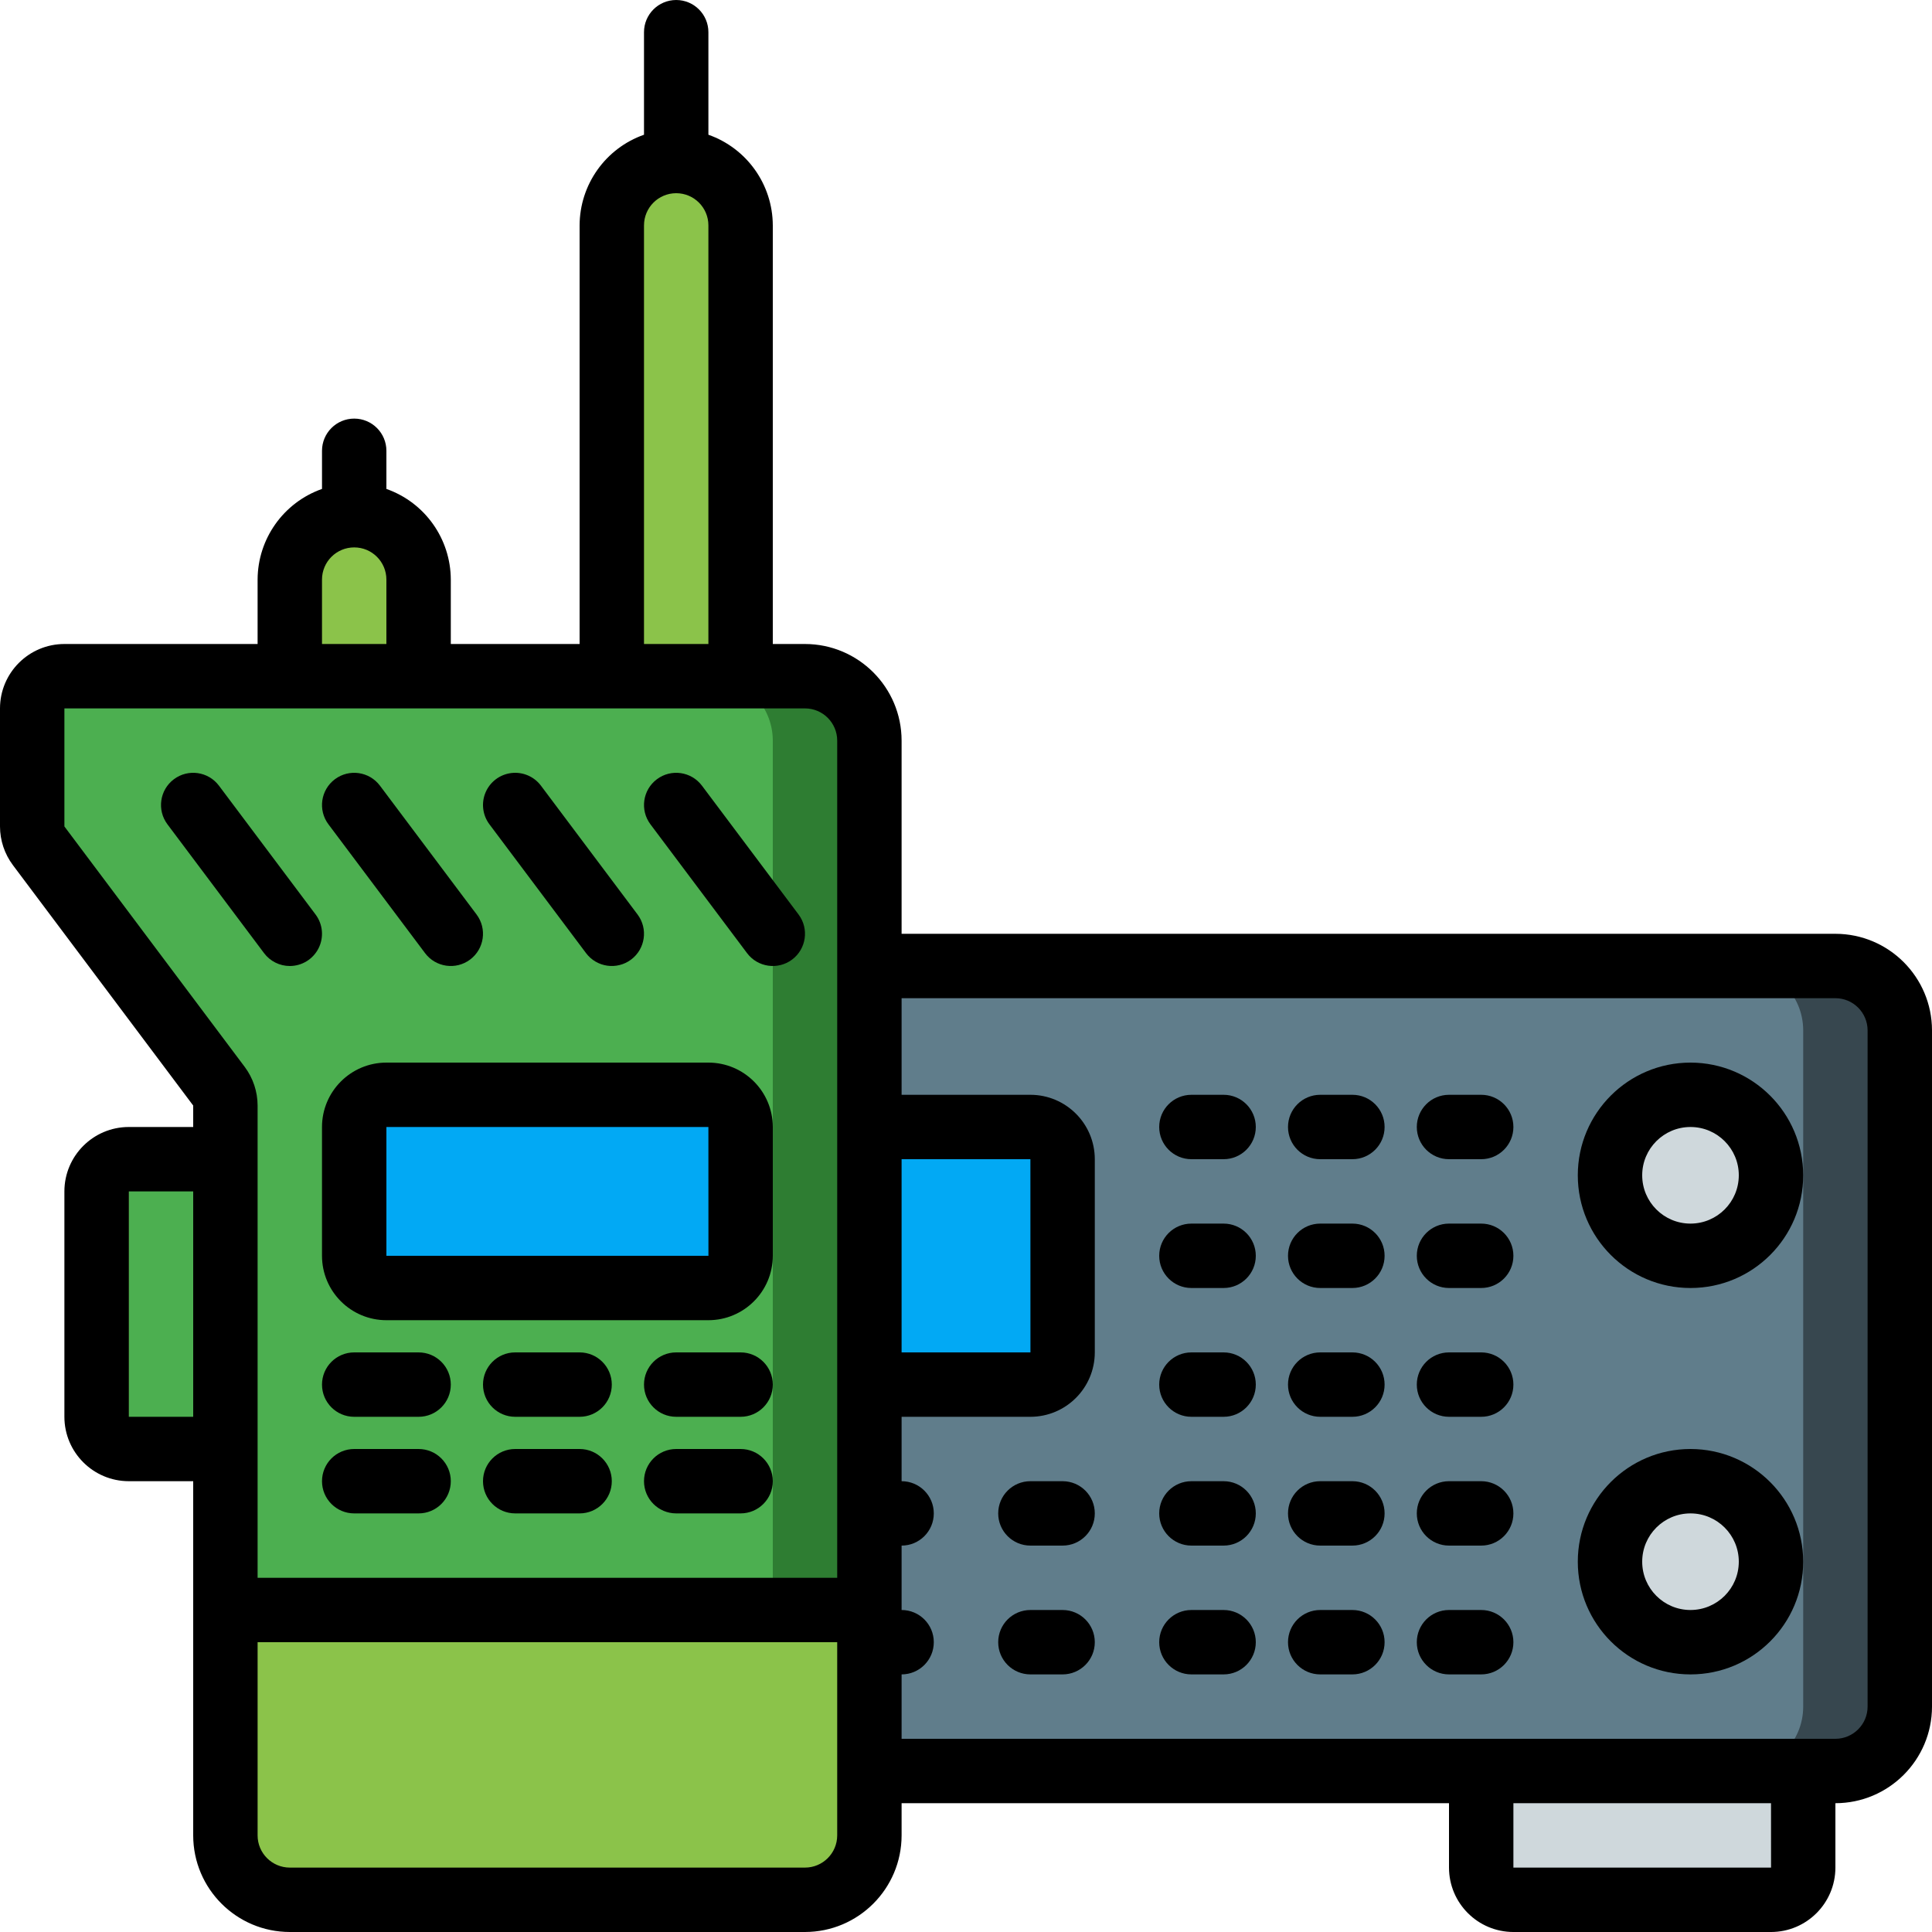 <?xml version="1.0" encoding="iso-8859-1"?>
<!-- Generator: Adobe Illustrator 19.0.0, SVG Export Plug-In . SVG Version: 6.00 Build 0)  -->
<svg version="1.1" id="Capa_1" xmlns="http://www.w3.org/2000/svg" xmlns:xlink="http://www.w3.org/1999/xlink" x="0px" y="0px"
	 viewBox="0 0 512 512" style="enable-background:new 0 0 512 512;" xml:space="preserve">
<g>
	<g transform="translate(1 5)">
		<path style="fill:#CFD8DC;" d="M391.533,447.267h85.333v42.667c0,4.713-3.821,8.533-8.533,8.533h-68.267
			c-4.713,0-8.533-3.821-8.533-8.533V447.267z"/>
		<path style="fill:#37474F;" d="M203.8,251h281.6c9.426,0,17.067,7.641,17.067,17.067v179.2c0,9.426-7.641,17.067-17.067,17.067
			H203.8V251z"/>
		<path style="fill:#607D8B;" d="M178.2,251h281.6c9.426,0,17.067,7.641,17.067,17.067v179.2c0,9.426-7.641,17.067-17.067,17.067
			H178.2V251z"/>
		<g>
			<circle style="fill:#CFD8DC;" cx="447" cy="306.467" r="21.333"/>
			<circle style="fill:#CFD8DC;" cx="447" cy="408.867" r="21.333"/>
		</g>
		<path style="fill:#02A9F4;" d="M229.4,293.667h42.667c4.713,0,8.533,3.82,8.533,8.533v51.2c0,4.713-3.82,8.533-8.533,8.533H229.4
			V293.667z"/>
		<g>
			<path style="fill:#8BC34A;" d="M92.867,131.533c9.426,0,17.067,7.641,17.067,17.067v42.667H75.8V148.6
				C75.8,139.174,83.441,131.533,92.867,131.533z"/>
			<path style="fill:#8BC34A;" d="M178.2,37.667c9.426,0,17.067,7.641,17.067,17.067v136.533h-34.133V54.733
				C161.133,45.308,168.774,37.667,178.2,37.667z"/>
		</g>
		<path style="fill:#558B30;" d="M67.267,302.2V379H33.133c-4.707-0.014-8.519-3.826-8.533-8.533v-59.733
			c0.014-4.707,3.826-8.519,8.533-8.533H67.267z"/>
		<path style="fill:#2E7D32;" d="M229.4,191.267V481.4c-0.028,9.414-7.653,17.039-17.067,17.067H75.8
			c-9.414-0.028-17.039-7.653-17.067-17.067V287.949c-0.017-1.844-0.614-3.635-1.707-5.12L9.24,219.171
			c-1.093-1.485-1.69-3.276-1.707-5.12v-31.317c0.014-4.707,3.826-8.519,8.533-8.533h196.267
			C221.748,174.228,229.373,181.852,229.4,191.267z"/>
		<path style="fill:#4CAF50;" d="M203.8,191.267V481.4c-0.028,9.414-7.653,17.039-17.067,17.067H75.8
			c-9.414-0.028-17.039-7.653-17.067-17.067V379h-25.6v-76.8h25.6v-14.251c-0.017-1.844-0.614-3.635-1.707-5.12L9.24,219.171
			c-1.093-1.485-1.69-3.276-1.707-5.12v-31.317c0.014-4.707,3.826-8.519,8.533-8.533h170.667
			C196.15,174.222,203.778,181.85,203.8,191.267z"/>
		<path style="fill:#02A9F4;" d="M101.4,285.133h85.333c4.713,0,8.533,3.82,8.533,8.533V327.8c0,4.713-3.821,8.533-8.533,8.533
			H101.4c-4.713,0-8.533-3.82-8.533-8.533v-34.133C92.867,288.954,96.687,285.133,101.4,285.133z"/>
		<path style="fill:#8BC34A;" d="M229.4,421.667V481.4c-0.028,9.414-7.653,17.039-17.067,17.067H75.8
			c-9.414-0.028-17.039-7.653-17.067-17.067v-59.733H229.4z"/>
	</g>
	<g>
		<path d="M102.4,349.867h85.333c9.422-0.009,17.057-7.645,17.067-17.067v-34.133c-0.009-9.422-7.645-17.057-17.067-17.067H102.4
			c-9.422,0.009-17.057,7.645-17.067,17.067V332.8C85.343,342.222,92.978,349.857,102.4,349.867z M102.4,298.667h85.333
			l0.012,34.133H102.4V298.667z"/>
		<path d="M93.867,375.467h17.067c4.713,0,8.533-3.82,8.533-8.533s-3.821-8.533-8.533-8.533H93.867c-4.713,0-8.533,3.82-8.533,8.533
			S89.154,375.467,93.867,375.467z"/>
		<path d="M93.867,401.067h17.067c4.713,0,8.533-3.82,8.533-8.533S115.646,384,110.933,384H93.867c-4.713,0-8.533,3.82-8.533,8.533
			S89.154,401.067,93.867,401.067z"/>
		<path d="M153.6,358.4h-17.067c-4.713,0-8.533,3.82-8.533,8.533s3.821,8.533,8.533,8.533H153.6c4.713,0,8.533-3.82,8.533-8.533
			S158.313,358.4,153.6,358.4z"/>
		<path d="M153.6,384h-17.067c-4.713,0-8.533,3.82-8.533,8.533s3.821,8.533,8.533,8.533H153.6c4.713,0,8.533-3.82,8.533-8.533
			S158.313,384,153.6,384z"/>
		<path d="M196.267,358.4H179.2c-4.713,0-8.533,3.82-8.533,8.533s3.821,8.533,8.533,8.533h17.067c4.713,0,8.533-3.82,8.533-8.533
			S200.98,358.4,196.267,358.4z"/>
		<path d="M196.267,384H179.2c-4.713,0-8.533,3.82-8.533,8.533s3.821,8.533,8.533,8.533h17.067c4.713,0,8.533-3.82,8.533-8.533
			S200.98,384,196.267,384z"/>
		<path d="M76.809,256c3.231-0.004,6.182-1.831,7.625-4.722c1.443-2.891,1.13-6.348-0.809-8.932l-25.6-34.133
			c-2.828-3.769-8.176-4.532-11.946-1.704c-3.769,2.828-4.532,8.176-1.704,11.946l25.6,34.133
			C71.587,254.739,74.12,256.004,76.809,256z"/>
		<path d="M112.642,252.588c2.828,3.769,8.176,4.532,11.946,1.704c3.769-2.828,4.532-8.176,1.704-11.946l-25.6-34.133
			c-2.828-3.769-8.176-4.532-11.946-1.704c-3.769,2.828-4.532,8.176-1.704,11.946L112.642,252.588z"/>
		<path d="M155.308,252.588c2.828,3.769,8.176,4.532,11.946,1.704s4.532-8.176,1.704-11.946l-25.6-34.133
			c-1.83-2.438-4.821-3.715-7.847-3.35s-5.628,2.317-6.825,5.121c-1.197,2.804-0.807,6.033,1.022,8.471L155.308,252.588z"/>
		<path d="M197.975,252.588c2.828,3.769,8.176,4.532,11.946,1.704c3.769-2.828,4.532-8.176,1.704-11.946l-25.6-34.133
			c-2.828-3.769-8.176-4.532-11.946-1.704c-3.769,2.828-4.532,8.176-1.704,11.946L197.975,252.588z"/>
		<path d="M486.4,247.467H238.933v-51.2c-0.015-14.132-11.468-25.585-25.6-25.6H204.8V59.733
			c-0.033-10.813-6.868-20.435-17.067-24.028V8.533c0-4.713-3.82-8.533-8.533-8.533s-8.533,3.821-8.533,8.533v27.172
			c-10.199,3.592-17.033,13.214-17.067,24.028v110.933h-34.133V153.6c-0.033-10.813-6.868-20.435-17.067-24.028v-10.106
			c0-4.713-3.821-8.533-8.533-8.533c-4.713,0-8.533,3.821-8.533,8.533v10.106C75.134,133.165,68.3,142.787,68.267,153.6v17.067
			h-51.2C7.645,170.676,0.009,178.312,0,187.733v31.287c0.005,3.693,1.204,7.285,3.417,10.242L51.2,292.979v5.687H34.133
			c-9.422,0.009-17.057,7.645-17.067,17.067v59.733c0.009,9.422,7.645,17.057,17.067,17.067H51.2V486.4
			c0.015,14.132,11.468,25.585,25.6,25.6h136.533c14.132-0.015,25.585-11.468,25.6-25.6v-8.533H384v17.067
			c0.009,9.422,7.645,17.057,17.067,17.067h68.267c9.422-0.009,17.057-7.645,17.067-17.067v-17.067
			c14.132-0.015,25.585-11.468,25.6-25.6v-179.2C511.985,258.935,500.532,247.482,486.4,247.467z M238.933,307.2h34.133l0.012,51.2
			h-34.146V307.2z M170.667,59.733c0-4.713,3.821-8.533,8.533-8.533s8.533,3.821,8.533,8.533v110.933h-17.067V59.733z M85.333,153.6
			c0-4.713,3.821-8.533,8.533-8.533c4.713,0,8.533,3.82,8.533,8.533v17.067H85.333V153.6z M17.067,219.021v-31.287h196.267
			c4.71,0.006,8.527,3.823,8.533,8.533v221.867h-153.6V292.979c-0.005-3.693-1.204-7.285-3.417-10.242L17.067,219.021z
			 M34.133,375.467v-59.733H51.2v59.733H34.133z M221.867,486.4c-0.006,4.71-3.823,8.527-8.533,8.533H76.8
			c-4.71-0.006-8.527-3.823-8.533-8.533v-51.2h153.6V486.4z M469.346,494.933h-68.279v-17.067h68.271L469.346,494.933z
			 M494.933,452.267c-0.006,4.71-3.823,8.527-8.533,8.533H238.933v-17.067c4.713,0,8.533-3.821,8.533-8.533
			s-3.821-8.533-8.533-8.533V409.6c4.713,0,8.533-3.821,8.533-8.533s-3.821-8.533-8.533-8.533v-17.067h34.133
			c9.422-0.009,17.057-7.645,17.067-17.067v-51.2c-0.009-9.422-7.645-17.057-17.067-17.067h-34.133v-25.6H486.4
			c4.71,0.006,8.527,3.823,8.533,8.533V452.267z"/>
		<path d="M448,281.6c-16.495,0-29.867,13.372-29.867,29.867c0,16.495,13.372,29.867,29.867,29.867
			c16.495,0,29.867-13.372,29.867-29.867C477.847,294.98,464.487,281.62,448,281.6z M448,324.267c-7.069,0-12.8-5.731-12.8-12.8
			s5.731-12.8,12.8-12.8s12.8,5.731,12.8,12.8C460.792,318.533,455.066,324.259,448,324.267z"/>
		<path d="M448,384c-16.495,0-29.867,13.372-29.867,29.867c0,16.495,13.372,29.867,29.867,29.867
			c16.495,0,29.867-13.372,29.867-29.867C477.847,397.38,464.487,384.02,448,384z M448,426.667c-7.069,0-12.8-5.731-12.8-12.8
			c0-7.069,5.731-12.8,12.8-12.8s12.8,5.731,12.8,12.8C460.792,420.933,455.066,426.659,448,426.667z"/>
		<path d="M392.533,290.133H384c-4.713,0-8.533,3.82-8.533,8.533s3.821,8.533,8.533,8.533h8.533c4.713,0,8.533-3.82,8.533-8.533
			S397.246,290.133,392.533,290.133z"/>
		<path d="M392.533,324.267H384c-4.713,0-8.533,3.82-8.533,8.533s3.821,8.533,8.533,8.533h8.533c4.713,0,8.533-3.82,8.533-8.533
			S397.246,324.267,392.533,324.267z"/>
		<path d="M392.533,358.4H384c-4.713,0-8.533,3.82-8.533,8.533s3.821,8.533,8.533,8.533h8.533c4.713,0,8.533-3.82,8.533-8.533
			S397.246,358.4,392.533,358.4z"/>
		<path d="M392.533,392.533H384c-4.713,0-8.533,3.82-8.533,8.533s3.821,8.533,8.533,8.533h8.533c4.713,0,8.533-3.821,8.533-8.533
			S397.246,392.533,392.533,392.533z"/>
		<path d="M392.533,426.667H384c-4.713,0-8.533,3.82-8.533,8.533s3.821,8.533,8.533,8.533h8.533c4.713,0,8.533-3.821,8.533-8.533
			S397.246,426.667,392.533,426.667z"/>
		<path d="M358.4,290.133h-8.533c-4.713,0-8.533,3.82-8.533,8.533s3.821,8.533,8.533,8.533h8.533c4.713,0,8.533-3.82,8.533-8.533
			S363.113,290.133,358.4,290.133z"/>
		<path d="M358.4,324.267h-8.533c-4.713,0-8.533,3.82-8.533,8.533s3.821,8.533,8.533,8.533h8.533c4.713,0,8.533-3.82,8.533-8.533
			S363.113,324.267,358.4,324.267z"/>
		<path d="M358.4,358.4h-8.533c-4.713,0-8.533,3.82-8.533,8.533s3.821,8.533,8.533,8.533h8.533c4.713,0,8.533-3.82,8.533-8.533
			S363.113,358.4,358.4,358.4z"/>
		<path d="M358.4,392.533h-8.533c-4.713,0-8.533,3.82-8.533,8.533s3.821,8.533,8.533,8.533h8.533c4.713,0,8.533-3.821,8.533-8.533
			S363.113,392.533,358.4,392.533z"/>
		<path d="M358.4,426.667h-8.533c-4.713,0-8.533,3.82-8.533,8.533s3.821,8.533,8.533,8.533h8.533c4.713,0,8.533-3.821,8.533-8.533
			S363.113,426.667,358.4,426.667z"/>
		<path d="M324.267,290.133h-8.533c-4.713,0-8.533,3.82-8.533,8.533s3.821,8.533,8.533,8.533h8.533c4.713,0,8.533-3.82,8.533-8.533
			S328.98,290.133,324.267,290.133z"/>
		<path d="M324.267,324.267h-8.533c-4.713,0-8.533,3.82-8.533,8.533s3.821,8.533,8.533,8.533h8.533c4.713,0,8.533-3.82,8.533-8.533
			S328.98,324.267,324.267,324.267z"/>
		<path d="M324.267,358.4h-8.533c-4.713,0-8.533,3.82-8.533,8.533s3.821,8.533,8.533,8.533h8.533c4.713,0,8.533-3.82,8.533-8.533
			S328.98,358.4,324.267,358.4z"/>
		<path d="M324.267,392.533h-8.533c-4.713,0-8.533,3.82-8.533,8.533s3.821,8.533,8.533,8.533h8.533c4.713,0,8.533-3.821,8.533-8.533
			S328.98,392.533,324.267,392.533z"/>
		<path d="M324.267,426.667h-8.533c-4.713,0-8.533,3.82-8.533,8.533s3.821,8.533,8.533,8.533h8.533c4.713,0,8.533-3.821,8.533-8.533
			S328.98,426.667,324.267,426.667z"/>
		<path d="M281.6,392.533h-8.533c-4.713,0-8.533,3.82-8.533,8.533s3.82,8.533,8.533,8.533h8.533c4.713,0,8.533-3.821,8.533-8.533
			S286.313,392.533,281.6,392.533z"/>
		<path d="M281.6,426.667h-8.533c-4.713,0-8.533,3.82-8.533,8.533s3.82,8.533,8.533,8.533h8.533c4.713,0,8.533-3.821,8.533-8.533
			S286.313,426.667,281.6,426.667z"/>
	</g>
</g>
<g>
</g>
<g>
</g>
<g>
</g>
<g>
</g>
<g>
</g>
<g>
</g>
<g>
</g>
<g>
</g>
<g>
</g>
<g>
</g>
<g>
</g>
<g>
</g>
<g>
</g>
<g>
</g>
<g>
</g>
</svg>
